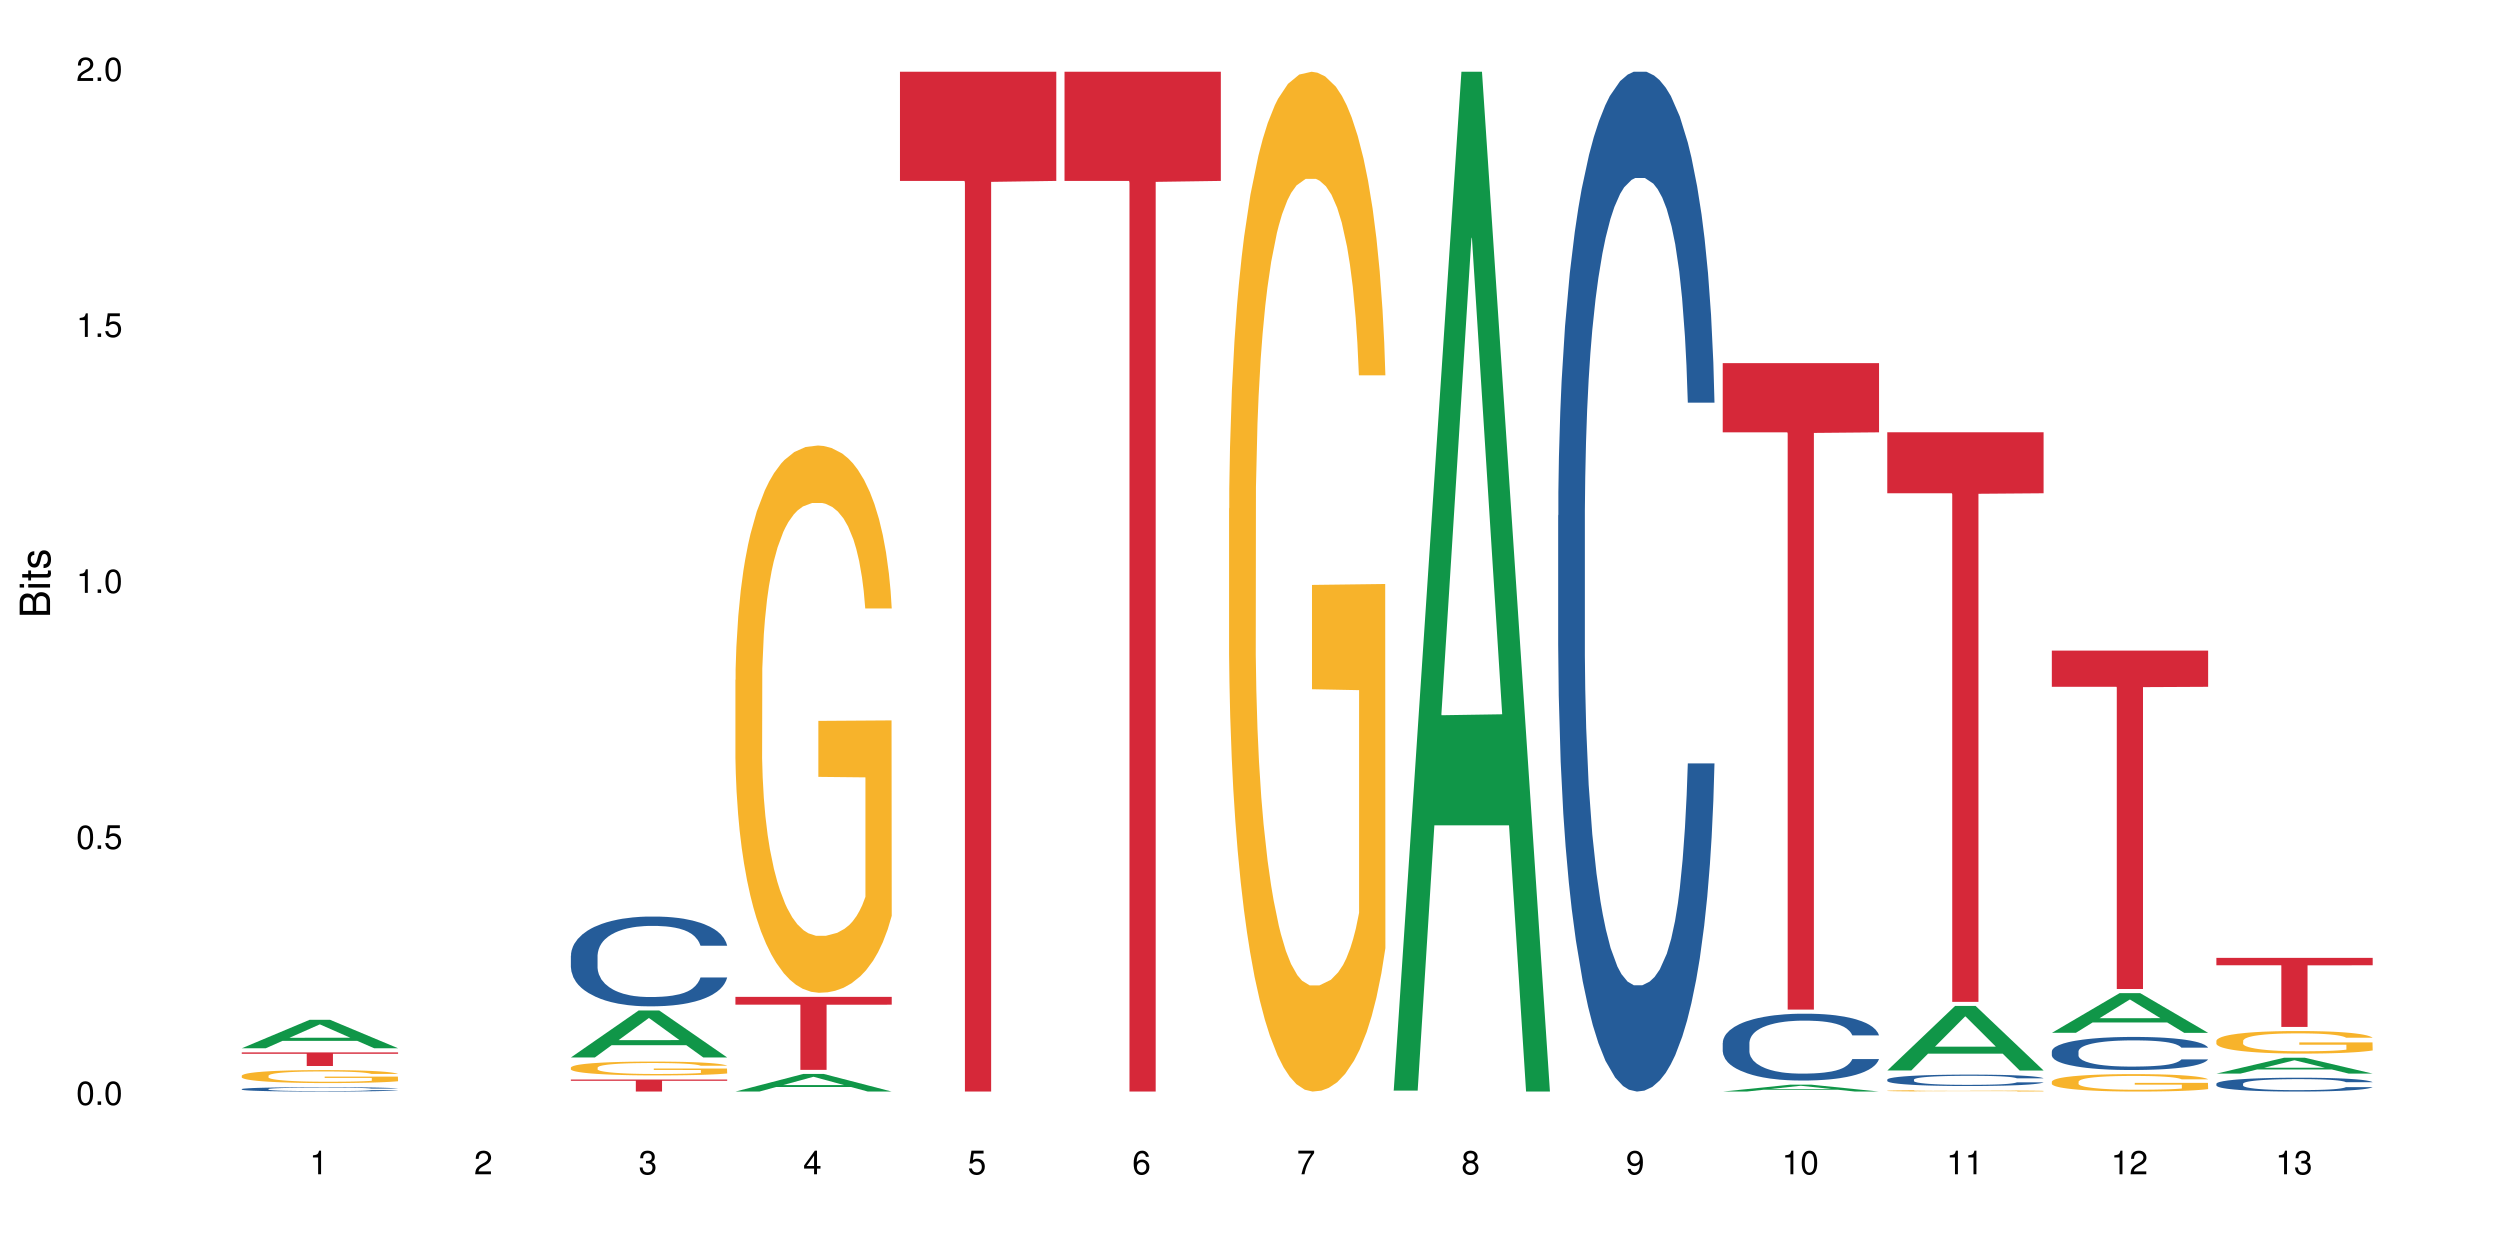 <?xml version="1.0" encoding="UTF-8"?>
<svg xmlns="http://www.w3.org/2000/svg" xmlns:xlink="http://www.w3.org/1999/xlink" width="720pt" height="360pt" viewBox="0 0 720 360" version="1.1">
<defs>
<g>
<symbol overflow="visible" id="glyph0-0">
<path style="stroke:none;" d=""/>
</symbol>
<symbol overflow="visible" id="glyph0-1">
<path style="stroke:none;" d="M 2.641 -6.797 C 2 -6.797 1.422 -6.531 1.078 -6.047 C 0.641 -5.453 0.406 -4.547 0.406 -3.297 C 0.406 -1 1.188 0.219 2.641 0.219 C 4.078 0.219 4.859 -1 4.859 -3.234 C 4.859 -4.562 4.656 -5.438 4.203 -6.047 C 3.844 -6.531 3.281 -6.797 2.641 -6.797 Z M 2.641 -6.047 C 3.547 -6.047 4 -5.125 4 -3.312 C 4 -1.375 3.562 -0.484 2.625 -0.484 C 1.734 -0.484 1.281 -1.422 1.281 -3.281 C 1.281 -5.141 1.734 -6.047 2.641 -6.047 Z M 2.641 -6.047 "/>
</symbol>
<symbol overflow="visible" id="glyph0-2">
<path style="stroke:none;" d="M 1.828 -1 L 0.828 -1 L 0.828 0 L 1.828 0 Z M 1.828 -1 "/>
</symbol>
<symbol overflow="visible" id="glyph0-3">
<path style="stroke:none;" d="M 4.562 -6.797 L 1.062 -6.797 L 0.547 -3.094 L 1.328 -3.094 C 1.719 -3.562 2.047 -3.734 2.578 -3.734 C 3.484 -3.734 4.062 -3.109 4.062 -2.094 C 4.062 -1.125 3.484 -0.531 2.578 -0.531 C 1.828 -0.531 1.375 -0.906 1.188 -1.672 L 0.328 -1.672 C 0.453 -1.109 0.547 -0.844 0.75 -0.594 C 1.125 -0.078 1.828 0.219 2.594 0.219 C 3.969 0.219 4.922 -0.781 4.922 -2.219 C 4.922 -3.562 4.031 -4.484 2.719 -4.484 C 2.25 -4.484 1.859 -4.359 1.469 -4.062 L 1.734 -5.969 L 4.562 -5.969 Z M 4.562 -6.797 "/>
</symbol>
<symbol overflow="visible" id="glyph0-4">
<path style="stroke:none;" d="M 2.484 -4.844 L 2.484 0 L 3.328 0 L 3.328 -6.797 L 2.766 -6.797 C 2.469 -5.75 2.281 -5.609 0.984 -5.453 L 0.984 -4.844 Z M 2.484 -4.844 "/>
</symbol>
<symbol overflow="visible" id="glyph0-5">
<path style="stroke:none;" d="M 4.859 -0.828 L 1.281 -0.828 C 1.359 -1.391 1.672 -1.75 2.5 -2.234 L 3.469 -2.75 C 4.406 -3.266 4.906 -3.969 4.906 -4.812 C 4.906 -5.375 4.672 -5.906 4.266 -6.266 C 3.859 -6.625 3.375 -6.797 2.719 -6.797 C 1.859 -6.797 1.219 -6.5 0.844 -5.922 C 0.609 -5.562 0.5 -5.125 0.484 -4.438 L 1.328 -4.438 C 1.359 -4.906 1.406 -5.188 1.531 -5.406 C 1.75 -5.812 2.188 -6.062 2.703 -6.062 C 3.469 -6.062 4.031 -5.516 4.031 -4.781 C 4.031 -4.25 3.719 -3.797 3.125 -3.438 L 2.234 -2.938 C 0.812 -2.141 0.406 -1.5 0.328 0 L 4.859 0 Z M 4.859 -0.828 "/>
</symbol>
<symbol overflow="visible" id="glyph0-6">
<path style="stroke:none;" d="M 2.125 -3.125 L 2.578 -3.125 C 3.516 -3.125 3.984 -2.703 3.984 -1.891 C 3.984 -1.031 3.469 -0.531 2.578 -0.531 C 1.656 -0.531 1.203 -0.984 1.156 -1.969 L 0.312 -1.969 C 0.344 -1.422 0.438 -1.078 0.609 -0.766 C 0.953 -0.109 1.625 0.219 2.547 0.219 C 3.953 0.219 4.859 -0.609 4.859 -1.906 C 4.859 -2.766 4.516 -3.25 3.703 -3.516 C 4.344 -3.766 4.656 -4.25 4.656 -4.938 C 4.656 -6.109 3.875 -6.797 2.578 -6.797 C 1.203 -6.797 0.484 -6.047 0.453 -4.609 L 1.297 -4.609 C 1.312 -5.016 1.344 -5.25 1.453 -5.453 C 1.641 -5.828 2.062 -6.062 2.594 -6.062 C 3.344 -6.062 3.797 -5.625 3.797 -4.906 C 3.797 -4.422 3.609 -4.141 3.25 -3.984 C 3.016 -3.891 2.719 -3.844 2.125 -3.844 Z M 2.125 -3.125 "/>
</symbol>
<symbol overflow="visible" id="glyph0-7">
<path style="stroke:none;" d="M 3.141 -1.625 L 3.141 0 L 3.984 0 L 3.984 -1.625 L 4.984 -1.625 L 4.984 -2.391 L 3.984 -2.391 L 3.984 -6.797 L 3.359 -6.797 L 0.266 -2.516 L 0.266 -1.625 Z M 3.141 -2.391 L 1 -2.391 L 3.141 -5.359 Z M 3.141 -2.391 "/>
</symbol>
<symbol overflow="visible" id="glyph0-8">
<path style="stroke:none;" d="M 4.781 -5.031 C 4.609 -6.141 3.891 -6.797 2.844 -6.797 C 2.094 -6.797 1.422 -6.438 1.031 -5.828 C 0.609 -5.172 0.406 -4.344 0.406 -3.094 C 0.406 -1.953 0.578 -1.234 0.984 -0.625 C 1.359 -0.078 1.953 0.219 2.703 0.219 C 3.984 0.219 4.922 -0.734 4.922 -2.078 C 4.922 -3.344 4.062 -4.234 2.844 -4.234 C 2.172 -4.234 1.641 -3.969 1.281 -3.469 C 1.281 -5.125 1.828 -6.047 2.797 -6.047 C 3.391 -6.047 3.797 -5.672 3.938 -5.031 Z M 2.734 -3.484 C 3.547 -3.484 4.062 -2.922 4.062 -2 C 4.062 -1.156 3.484 -0.531 2.703 -0.531 C 1.922 -0.531 1.328 -1.188 1.328 -2.047 C 1.328 -2.891 1.906 -3.484 2.734 -3.484 Z M 2.734 -3.484 "/>
</symbol>
<symbol overflow="visible" id="glyph0-9">
<path style="stroke:none;" d="M 4.984 -6.797 L 0.438 -6.797 L 0.438 -5.969 L 4.109 -5.969 C 2.5 -3.656 1.828 -2.234 1.328 0 L 2.219 0 C 2.594 -2.172 3.453 -4.047 4.984 -6.094 Z M 4.984 -6.797 "/>
</symbol>
<symbol overflow="visible" id="glyph0-10">
<path style="stroke:none;" d="M 3.75 -3.578 C 4.453 -4 4.688 -4.344 4.688 -4.984 C 4.688 -6.047 3.844 -6.797 2.641 -6.797 C 1.438 -6.797 0.594 -6.047 0.594 -4.984 C 0.594 -4.359 0.828 -4.016 1.516 -3.578 C 0.734 -3.203 0.359 -2.641 0.359 -1.891 C 0.359 -0.641 1.297 0.219 2.641 0.219 C 3.984 0.219 4.922 -0.641 4.922 -1.875 C 4.922 -2.641 4.531 -3.203 3.75 -3.578 Z M 2.641 -6.047 C 3.359 -6.047 3.812 -5.625 3.812 -4.969 C 3.812 -4.344 3.344 -3.922 2.641 -3.922 C 1.922 -3.922 1.453 -4.344 1.453 -4.984 C 1.453 -5.625 1.922 -6.047 2.641 -6.047 Z M 2.641 -3.203 C 3.484 -3.203 4.062 -2.672 4.062 -1.875 C 4.062 -1.062 3.484 -0.531 2.625 -0.531 C 1.797 -0.531 1.219 -1.078 1.219 -1.875 C 1.219 -2.672 1.797 -3.203 2.641 -3.203 Z M 2.641 -3.203 "/>
</symbol>
<symbol overflow="visible" id="glyph0-11">
<path style="stroke:none;" d="M 0.516 -1.547 C 0.672 -0.438 1.406 0.219 2.438 0.219 C 3.188 0.219 3.859 -0.141 4.266 -0.75 C 4.688 -1.406 4.891 -2.25 4.891 -3.484 C 4.891 -4.625 4.703 -5.359 4.312 -5.953 C 3.938 -6.5 3.344 -6.797 2.594 -6.797 C 1.297 -6.797 0.359 -5.844 0.359 -4.516 C 0.359 -3.25 1.234 -2.344 2.453 -2.344 C 3.094 -2.344 3.562 -2.578 4.016 -3.109 C 4 -1.453 3.469 -0.531 2.5 -0.531 C 1.906 -0.531 1.484 -0.906 1.359 -1.547 Z M 2.578 -6.062 C 3.375 -6.062 3.969 -5.406 3.969 -4.531 C 3.969 -3.688 3.375 -3.094 2.547 -3.094 C 1.734 -3.094 1.234 -3.672 1.234 -4.578 C 1.234 -5.438 1.797 -6.062 2.578 -6.062 Z M 2.578 -6.062 "/>
</symbol>
<symbol overflow="visible" id="glyph1-0">
<path style="stroke:none;" d=""/>
</symbol>
<symbol overflow="visible" id="glyph1-1">
<path style="stroke:none;" d="M 0 -0.953 L 0 -4.891 C 0 -5.719 -0.234 -6.344 -0.734 -6.797 C -1.188 -7.234 -1.812 -7.469 -2.5 -7.469 C -3.547 -7.469 -4.188 -7 -4.625 -5.875 C -4.984 -6.672 -5.641 -7.094 -6.531 -7.094 C -7.156 -7.094 -7.734 -6.859 -8.141 -6.391 C -8.562 -5.938 -8.75 -5.344 -8.75 -4.5 L -8.75 -0.953 Z M -4.984 -2.062 L -7.766 -2.062 L -7.766 -4.219 C -7.766 -4.844 -7.688 -5.203 -7.453 -5.5 C -7.219 -5.812 -6.859 -5.969 -6.375 -5.969 C -5.906 -5.969 -5.531 -5.812 -5.297 -5.5 C -5.062 -5.203 -4.984 -4.844 -4.984 -4.219 Z M -0.984 -2.062 L -4 -2.062 L -4 -4.781 C -4 -5.328 -3.859 -5.688 -3.578 -5.953 C -3.297 -6.219 -2.922 -6.359 -2.484 -6.359 C -2.062 -6.359 -1.688 -6.219 -1.406 -5.953 C -1.109 -5.688 -0.984 -5.328 -0.984 -4.781 Z M -0.984 -2.062 "/>
</symbol>
<symbol overflow="visible" id="glyph1-2">
<path style="stroke:none;" d="M -6.281 -1.797 L -6.281 -0.797 L 0 -0.797 L 0 -1.797 Z M -8.75 -1.797 L -8.75 -0.797 L -7.484 -0.797 L -7.484 -1.797 Z M -8.75 -1.797 "/>
</symbol>
<symbol overflow="visible" id="glyph1-3">
<path style="stroke:none;" d="M -6.281 -3.047 L -6.281 -2.016 L -8.016 -2.016 L -8.016 -1.016 L -6.281 -1.016 L -6.281 -0.172 L -5.469 -0.172 L -5.469 -1.016 L -0.719 -1.016 C -0.078 -1.016 0.281 -1.453 0.281 -2.234 C 0.281 -2.469 0.25 -2.719 0.188 -3.047 L -0.641 -3.047 C -0.609 -2.922 -0.594 -2.766 -0.594 -2.562 C -0.594 -2.141 -0.719 -2.016 -1.156 -2.016 L -5.469 -2.016 L -5.469 -3.047 Z M -6.281 -3.047 "/>
</symbol>
<symbol overflow="visible" id="glyph1-4">
<path style="stroke:none;" d="M -4.531 -5.25 C -5.766 -5.25 -6.469 -4.422 -6.469 -2.969 C -6.469 -1.516 -5.719 -0.562 -4.547 -0.562 C -3.562 -0.562 -3.094 -1.062 -2.734 -2.562 L -2.516 -3.484 C -2.344 -4.188 -2.094 -4.469 -1.625 -4.469 C -1.047 -4.469 -0.641 -3.875 -0.641 -3 C -0.641 -2.453 -0.797 -2 -1.062 -1.75 C -1.25 -1.594 -1.422 -1.531 -1.875 -1.469 L -1.875 -0.406 C -0.422 -0.453 0.281 -1.266 0.281 -2.922 C 0.281 -4.5 -0.5 -5.516 -1.719 -5.516 C -2.656 -5.516 -3.172 -4.984 -3.469 -3.734 L -3.703 -2.766 C -3.891 -1.953 -4.156 -1.609 -4.594 -1.609 C -5.172 -1.609 -5.547 -2.125 -5.547 -2.938 C -5.547 -3.75 -5.203 -4.172 -4.531 -4.203 Z M -4.531 -5.25 "/>
</symbol>
</g>
</defs>
<g id="surface122392">
<rect x="0" y="0" width="720" height="360" style="fill:rgb(100%,100%,100%);fill-opacity:1;stroke:none;"/>
<path style=" stroke:none;fill-rule:nonzero;fill:rgb(6.275%,58.824%,28.235%);fill-opacity:1;" d="M 69.629 301.895 L 69.676 301.887 L 89.156 293.711 L 95.074 293.711 L 114.648 301.902 L 107.773 301.902 L 102.867 299.766 L 81.367 299.766 L 76.555 301.895 L 69.629 301.895 L 83.434 298.879 L 100.895 298.871 L 92.188 295.051 L 92.09 295.043 L 91.996 295.066 L 83.387 298.871 L 83.434 298.879 Z M 69.629 301.895 "/>
<path style=" stroke:none;fill-rule:nonzero;fill:rgb(14.51%,36.078%,60%);fill-opacity:1;" d="M 69.629 313.656 L 69.684 313.656 L 69.684 313.629 L 69.848 313.586 L 70.234 313.527 L 70.617 313.492 L 71.605 313.422 L 72.977 313.355 L 74.406 313.305 L 75.449 313.277 L 76.383 313.254 L 78.523 313.211 L 79.895 313.188 L 81.379 313.168 L 83.191 313.148 L 84.508 313.137 L 87.473 313.117 L 89.668 313.109 L 95.051 313.109 L 97.246 313.113 L 98.84 313.117 L 100.594 313.129 L 102.078 313.137 L 104.656 313.164 L 106.965 313.195 L 108.008 313.215 L 109.652 313.25 L 110.918 313.285 L 111.797 313.312 L 112.785 313.355 L 113.66 313.41 L 114.32 313.469 L 114.648 313.516 L 106.965 313.516 L 106.578 313.473 L 106.141 313.434 L 105.316 313.387 L 104.492 313.355 L 103.34 313.32 L 102.297 313.301 L 100.871 313.277 L 99.605 313.262 L 98.289 313.254 L 97.027 313.246 L 94.609 313.238 L 91.809 313.238 L 90.766 313.242 L 88.625 313.25 L 87.473 313.258 L 85.824 313.273 L 84.672 313.289 L 83.301 313.312 L 82.367 313.332 L 81.215 313.363 L 80.391 313.391 L 79.457 313.426 L 78.906 313.457 L 78.414 313.488 L 77.977 313.527 L 77.645 313.566 L 77.426 313.609 L 77.316 313.652 L 77.316 313.832 L 77.426 313.871 L 77.699 313.922 L 78.414 313.992 L 79.457 314.051 L 80.664 314.102 L 81.816 314.137 L 82.477 314.152 L 83.355 314.168 L 84.727 314.191 L 86.703 314.215 L 87.855 314.227 L 89.613 314.234 L 91.426 314.238 L 93.844 314.238 L 95.984 314.234 L 97.41 314.23 L 98.895 314.219 L 100.926 314.199 L 102.188 314.18 L 103.285 314.16 L 104.109 314.137 L 104.656 314.117 L 105.48 314.082 L 106.141 314.043 L 106.633 314.004 L 106.965 313.965 L 114.648 313.965 L 114.32 314.012 L 113.828 314.055 L 113.332 314.09 L 112.562 314.129 L 111.688 314.164 L 110.422 314.207 L 109.379 314.23 L 108.008 314.262 L 106.746 314.281 L 105.371 314.301 L 103.34 314.324 L 102.023 314.336 L 100.594 314.348 L 98.895 314.355 L 96.75 314.363 L 94.445 314.371 L 92.305 314.371 L 90 314.367 L 88.297 314.363 L 86.047 314.352 L 83.246 314.332 L 81.215 314.312 L 79.621 314.289 L 78.25 314.266 L 76.711 314.234 L 74.734 314.184 L 73.527 314.145 L 72.703 314.113 L 71.77 314.066 L 71.113 314.027 L 70.344 313.961 L 69.793 313.879 L 69.629 313.816 Z M 69.629 313.656 "/>
<path style=" stroke:none;fill-rule:nonzero;fill:rgb(96.863%,70.196%,16.863%);fill-opacity:1;" d="M 69.629 309.789 L 69.684 309.785 L 69.684 309.715 L 69.902 309.562 L 70.453 309.352 L 71.168 309.176 L 71.934 309.039 L 72.43 308.969 L 73.254 308.867 L 73.965 308.789 L 75.777 308.637 L 78.086 308.492 L 79.348 308.43 L 80.773 308.375 L 82.805 308.309 L 83.738 308.285 L 86.594 308.23 L 89.832 308.195 L 93.402 308.184 L 95.051 308.188 L 97.301 308.203 L 100.375 308.238 L 102.133 308.273 L 103.504 308.309 L 104.934 308.352 L 106.688 308.422 L 108.336 308.504 L 109.652 308.586 L 110.973 308.688 L 112.07 308.797 L 113.004 308.918 L 113.828 309.059 L 114.32 309.18 L 114.648 309.301 L 107.02 309.301 L 106.578 309.18 L 106.086 309.086 L 105.262 308.977 L 104.438 308.895 L 103.613 308.828 L 102.078 308.738 L 100.758 308.684 L 99.113 308.637 L 97.52 308.605 L 95.707 308.586 L 94.609 308.578 L 91.699 308.578 L 89.066 308.602 L 87.527 308.629 L 86.43 308.656 L 84.891 308.707 L 83.961 308.75 L 83.41 308.777 L 81.762 308.883 L 80.664 308.977 L 80.062 309.043 L 79.293 309.145 L 78.742 309.238 L 78.141 309.375 L 77.809 309.477 L 77.371 309.711 L 77.316 310.324 L 77.48 310.453 L 77.809 310.594 L 78.25 310.719 L 78.906 310.848 L 79.566 310.945 L 80.719 311.082 L 81.707 311.168 L 82.477 311.227 L 83.961 311.32 L 84.562 311.352 L 85.992 311.41 L 87.473 311.461 L 89.285 311.5 L 90.656 311.52 L 92.855 311.539 L 95.652 311.539 L 98.949 311.52 L 101.035 311.492 L 102.461 311.465 L 103.395 311.438 L 104.547 311.402 L 105.371 311.367 L 106.141 311.328 L 107.074 311.273 L 107.074 310.453 L 93.512 310.453 L 93.512 310.07 L 114.594 310.066 L 114.648 311.402 L 113.496 311.492 L 112.07 311.582 L 110.699 311.652 L 109.27 311.711 L 107.238 311.773 L 105.59 311.816 L 103.066 311.863 L 100.758 311.895 L 98.344 311.914 L 96.203 311.926 L 93.676 311.93 L 91.426 311.922 L 89.012 311.902 L 87.09 311.875 L 85.332 311.84 L 83.574 311.793 L 81.379 311.723 L 79.953 311.664 L 78.469 311.594 L 76.988 311.508 L 75.668 311.414 L 74.789 311.344 L 73.91 311.262 L 72.977 311.16 L 72.102 311.043 L 71.441 310.938 L 70.836 310.816 L 70.398 310.703 L 69.957 310.551 L 69.738 310.426 L 69.629 310.32 Z M 69.629 309.789 "/>
<path style=" stroke:none;fill-rule:nonzero;fill:rgb(83.922%,15.686%,22.353%);fill-opacity:1;" d="M 69.629 303.082 L 114.648 303.082 L 114.648 303.5 L 95.887 303.504 L 95.887 307.008 L 88.34 307.008 L 88.34 303.508 L 88.23 303.5 L 69.629 303.5 Z M 69.629 303.082 "/>
<path style=" stroke:none;fill-rule:nonzero;fill:rgb(6.275%,58.824%,28.235%);fill-opacity:1;" d="M 164.41 304.543 L 164.457 304.531 L 183.938 291.012 L 189.855 291.012 L 209.43 304.555 L 202.555 304.555 L 197.648 301.02 L 176.148 301.02 L 171.336 304.543 L 164.41 304.543 L 178.215 299.559 L 195.676 299.547 L 186.969 293.227 L 186.871 293.211 L 186.777 293.25 L 178.168 299.547 L 178.215 299.559 Z M 164.41 304.543 "/>
<path style=" stroke:none;fill-rule:nonzero;fill:rgb(14.51%,36.078%,60%);fill-opacity:1;" d="M 164.41 275.227 L 164.465 275.203 L 164.465 274.637 L 164.629 273.738 L 165.016 272.602 L 165.398 271.824 L 166.387 270.43 L 167.758 269.082 L 169.188 268.043 L 170.23 267.426 L 171.164 266.953 L 173.305 266.082 L 174.676 265.633 L 176.16 265.23 L 177.973 264.828 L 179.289 264.59 L 182.254 264.215 L 184.449 264.047 L 186.152 263.977 L 189.832 263.977 L 192.027 264.07 L 193.621 264.191 L 195.375 264.379 L 196.859 264.59 L 199.438 265.113 L 201.746 265.773 L 202.789 266.152 L 204.434 266.883 L 205.699 267.594 L 206.578 268.207 L 207.566 269.082 L 208.441 270.145 L 209.102 271.352 L 209.43 272.367 L 201.746 272.367 L 201.359 271.422 L 200.922 270.688 L 200.098 269.719 L 199.273 269.035 L 198.121 268.348 L 197.078 267.898 L 195.652 267.449 L 194.387 267.168 L 193.07 266.953 L 191.809 266.812 L 189.391 266.672 L 186.59 266.672 L 185.547 266.719 L 183.406 266.906 L 182.254 267.074 L 180.605 267.402 L 179.453 267.711 L 178.082 268.184 L 177.148 268.586 L 175.996 269.199 L 175.172 269.742 L 174.238 270.523 L 173.688 271.113 L 173.195 271.777 L 172.754 272.555 L 172.426 273.383 L 172.207 274.258 L 172.098 275.109 L 172.098 278.773 L 172.207 279.621 L 172.48 280.613 L 173.195 282.059 L 174.238 283.309 L 175.445 284.301 L 176.598 285.012 L 177.258 285.344 L 178.137 285.719 L 179.508 286.191 L 181.484 286.664 L 182.637 286.855 L 184.395 287.043 L 186.207 287.137 L 188.621 287.137 L 190.766 287.043 L 192.191 286.926 L 193.676 286.738 L 195.707 286.336 L 196.969 285.957 L 198.066 285.508 L 198.891 285.059 L 199.438 284.68 L 200.262 283.949 L 200.922 283.145 L 201.414 282.316 L 201.746 281.512 L 209.43 281.512 L 209.102 282.457 L 208.609 283.379 L 208.113 284.066 L 207.344 284.895 L 206.465 285.625 L 205.203 286.453 L 204.16 286.996 L 202.789 287.586 L 201.523 288.035 L 200.152 288.438 L 198.121 288.91 L 196.805 289.148 L 195.375 289.359 L 193.676 289.551 L 191.531 289.715 L 189.227 289.809 L 187.086 289.832 L 184.781 289.785 L 183.078 289.691 L 180.828 289.477 L 178.027 289.051 L 175.996 288.602 L 174.402 288.156 L 173.031 287.684 L 171.492 287.043 L 169.516 286.004 L 168.309 285.199 L 167.484 284.539 L 166.551 283.617 L 165.895 282.789 L 165.125 281.465 L 164.574 279.789 L 164.41 278.488 Z M 164.41 275.227 "/>
<path style=" stroke:none;fill-rule:nonzero;fill:rgb(96.863%,70.196%,16.863%);fill-opacity:1;" d="M 164.41 307.441 L 164.465 307.438 L 164.465 307.367 L 164.684 307.203 L 165.234 306.977 L 165.949 306.789 L 166.715 306.645 L 167.211 306.57 L 168.035 306.461 L 168.746 306.379 L 170.559 306.215 L 172.867 306.062 L 174.129 305.996 L 175.555 305.934 L 177.586 305.867 L 178.52 305.84 L 181.375 305.781 L 184.613 305.746 L 188.184 305.734 L 189.832 305.738 L 192.082 305.754 L 195.156 305.793 L 196.914 305.828 L 198.285 305.867 L 199.715 305.914 L 201.469 305.984 L 203.117 306.074 L 204.434 306.16 L 205.754 306.27 L 206.852 306.387 L 207.785 306.516 L 208.609 306.668 L 209.102 306.793 L 209.43 306.922 L 201.801 306.922 L 201.359 306.793 L 200.867 306.695 L 200.043 306.574 L 199.219 306.488 L 198.395 306.418 L 196.859 306.324 L 195.539 306.266 L 193.895 306.215 L 192.301 306.184 L 190.488 306.16 L 189.391 306.152 L 186.48 306.152 L 183.848 306.18 L 182.309 306.207 L 181.211 306.238 L 179.672 306.293 L 178.742 306.336 L 178.191 306.363 L 176.543 306.477 L 175.445 306.578 L 174.844 306.648 L 174.074 306.758 L 173.523 306.855 L 172.922 307 L 172.59 307.109 L 172.152 307.359 L 172.098 308.016 L 172.262 308.152 L 172.59 308.301 L 173.031 308.434 L 173.688 308.57 L 174.348 308.676 L 175.5 308.82 L 176.488 308.914 L 177.258 308.977 L 178.742 309.074 L 179.344 309.105 L 180.773 309.172 L 182.254 309.223 L 184.066 309.266 L 185.438 309.289 L 187.633 309.305 L 190.434 309.305 L 193.73 309.285 L 195.816 309.254 L 197.242 309.227 L 198.176 309.199 L 199.328 309.16 L 200.152 309.125 L 200.922 309.086 L 201.855 309.023 L 201.855 308.152 L 188.293 308.148 L 188.293 307.742 L 209.375 307.738 L 209.43 309.16 L 208.277 309.258 L 206.852 309.355 L 205.477 309.426 L 204.051 309.488 L 202.02 309.559 L 200.371 309.602 L 197.848 309.652 L 195.539 309.684 L 193.125 309.707 L 190.984 309.719 L 188.457 309.723 L 186.207 309.715 L 183.793 309.691 L 181.871 309.664 L 180.113 309.625 L 178.355 309.578 L 176.16 309.504 L 174.73 309.441 L 173.25 309.363 L 171.766 309.273 L 170.449 309.176 L 169.57 309.098 L 168.691 309.012 L 167.758 308.902 L 166.883 308.777 L 166.223 308.664 L 165.617 308.539 L 165.18 308.418 L 164.738 308.254 L 164.52 308.125 L 164.41 308.012 Z M 164.41 307.441 "/>
<path style=" stroke:none;fill-rule:nonzero;fill:rgb(83.922%,15.686%,22.353%);fill-opacity:1;" d="M 164.41 310.902 L 209.43 310.902 L 209.43 311.273 L 190.668 311.277 L 190.668 314.371 L 183.117 314.371 L 183.117 311.277 L 183.008 311.273 L 164.41 311.273 Z M 164.41 310.902 "/>
<path style=" stroke:none;fill-rule:nonzero;fill:rgb(6.275%,58.824%,28.235%);fill-opacity:1;" d="M 211.801 314.367 L 211.848 314.359 L 231.328 309.297 L 237.246 309.297 L 256.82 314.371 L 249.945 314.371 L 245.039 313.047 L 223.539 313.047 L 218.727 314.367 L 211.801 314.367 L 225.605 312.5 L 243.066 312.492 L 234.359 310.129 L 234.262 310.121 L 234.168 310.137 L 225.559 312.492 L 225.605 312.5 Z M 211.801 314.367 "/>
<path style=" stroke:none;fill-rule:nonzero;fill:rgb(96.863%,70.196%,16.863%);fill-opacity:1;" d="M 211.801 195.812 L 211.855 195.672 L 211.855 192.793 L 212.074 186.312 L 212.625 177.391 L 213.34 170.047 L 214.105 164.289 L 214.602 161.266 L 215.426 156.949 L 216.137 153.781 L 217.949 147.305 L 220.258 141.258 L 221.52 138.668 L 222.945 136.223 L 224.977 133.484 L 225.91 132.477 L 228.766 130.176 L 232.004 128.734 L 235.574 128.305 L 237.223 128.449 L 239.473 129.023 L 242.547 130.605 L 244.305 132.047 L 245.676 133.484 L 247.105 135.355 L 248.859 138.234 L 250.508 141.691 L 251.824 145.145 L 253.145 149.465 L 254.242 154.07 L 255.176 159.109 L 256 165.152 L 256.492 170.191 L 256.82 175.23 L 249.191 175.23 L 248.75 170.191 L 248.258 166.305 L 247.434 161.555 L 246.609 158.102 L 245.785 155.367 L 244.25 151.621 L 242.93 149.32 L 241.285 147.305 L 239.691 146.008 L 237.879 145.145 L 236.781 144.859 L 233.871 144.859 L 231.238 145.863 L 229.699 147.016 L 228.602 148.168 L 227.062 150.328 L 226.133 152.055 L 225.582 153.207 L 223.934 157.668 L 222.836 161.699 L 222.234 164.434 L 221.465 168.754 L 220.914 172.641 L 220.312 178.398 L 219.98 182.715 L 219.543 192.504 L 219.488 218.414 L 219.652 223.883 L 219.98 229.785 L 220.422 234.969 L 221.078 240.438 L 221.738 244.613 L 222.891 250.227 L 223.879 253.969 L 224.648 256.414 L 226.133 260.301 L 226.734 261.598 L 228.164 264.188 L 229.645 266.203 L 231.457 267.93 L 232.828 268.793 L 235.023 269.516 L 237.824 269.516 L 241.121 268.652 L 243.207 267.5 L 244.633 266.348 L 245.566 265.34 L 246.719 263.758 L 247.543 262.316 L 248.312 260.734 L 249.246 258.285 L 249.246 223.883 L 235.684 223.738 L 235.684 207.617 L 256.766 207.473 L 256.82 263.758 L 255.668 267.645 L 254.242 271.387 L 252.867 274.266 L 251.441 276.711 L 249.41 279.445 L 247.762 281.176 L 245.238 283.188 L 242.93 284.484 L 240.516 285.348 L 238.375 285.781 L 235.848 285.926 L 233.598 285.637 L 231.184 284.773 L 229.262 283.621 L 227.504 282.18 L 225.746 280.309 L 223.551 277.289 L 222.121 274.84 L 220.641 271.816 L 219.156 268.219 L 217.84 264.332 L 216.961 261.309 L 216.082 257.855 L 215.148 253.535 L 214.273 248.641 L 213.613 244.18 L 213.008 239.141 L 212.57 234.391 L 212.129 227.914 L 211.91 222.73 L 211.801 218.27 Z M 211.801 195.812 "/>
<path style=" stroke:none;fill-rule:nonzero;fill:rgb(83.922%,15.686%,22.353%);fill-opacity:1;" d="M 211.801 287.105 L 256.82 287.105 L 256.82 289.352 L 238.059 289.371 L 238.059 308.117 L 230.508 308.117 L 230.508 289.395 L 230.398 289.352 L 211.801 289.352 Z M 211.801 287.105 "/>
<path style=" stroke:none;fill-rule:nonzero;fill:rgb(83.922%,15.686%,22.353%);fill-opacity:1;" d="M 259.191 20.664 L 304.211 20.664 L 304.211 52.102 L 285.449 52.379 L 285.449 314.371 L 277.898 314.371 L 277.898 52.652 L 277.789 52.102 L 259.191 52.102 Z M 259.191 20.664 "/>
<path style=" stroke:none;fill-rule:nonzero;fill:rgb(83.922%,15.686%,22.353%);fill-opacity:1;" d="M 306.582 20.664 L 351.602 20.664 L 351.602 52.102 L 332.84 52.379 L 332.84 314.371 L 325.289 314.371 L 325.289 52.652 L 325.18 52.102 L 306.582 52.102 Z M 306.582 20.664 "/>
<path style=" stroke:none;fill-rule:nonzero;fill:rgb(96.863%,70.196%,16.863%);fill-opacity:1;" d="M 353.973 146.461 L 354.027 146.191 L 354.027 140.828 L 354.246 128.758 L 354.797 112.129 L 355.512 98.449 L 356.277 87.719 L 356.773 82.086 L 357.598 74.039 L 358.309 68.141 L 360.121 56.07 L 362.43 44.805 L 363.691 39.977 L 365.117 35.414 L 367.148 30.32 L 368.082 28.441 L 370.938 24.148 L 374.176 21.469 L 377.746 20.664 L 379.395 20.93 L 381.645 22.004 L 384.719 24.953 L 386.477 27.637 L 387.848 30.32 L 389.277 33.805 L 391.031 39.172 L 392.68 45.609 L 393.996 52.047 L 395.316 60.094 L 396.414 68.676 L 397.348 78.062 L 398.172 89.328 L 398.664 98.715 L 398.992 108.105 L 391.363 108.105 L 390.922 98.715 L 390.43 91.477 L 389.605 82.625 L 388.781 76.188 L 387.957 71.09 L 386.422 64.117 L 385.102 59.824 L 383.457 56.07 L 381.863 53.656 L 380.051 52.047 L 378.953 51.508 L 376.043 51.508 L 373.41 53.387 L 371.871 55.531 L 370.773 57.68 L 369.234 61.703 L 368.301 64.922 L 367.754 67.066 L 366.105 75.383 L 365.008 82.891 L 364.406 87.988 L 363.637 96.035 L 363.086 103.277 L 362.484 114.004 L 362.152 122.051 L 361.715 140.293 L 361.66 188.574 L 361.824 198.766 L 362.152 209.762 L 362.594 219.418 L 363.25 229.609 L 363.91 237.391 L 365.062 247.852 L 366.051 254.824 L 366.82 259.383 L 368.301 266.625 L 368.906 269.039 L 370.332 273.867 L 371.816 277.625 L 373.629 280.844 L 375 282.453 L 377.195 283.793 L 379.996 283.793 L 383.293 282.184 L 385.379 280.039 L 386.805 277.891 L 387.738 276.016 L 388.891 273.062 L 389.715 270.383 L 390.484 267.43 L 391.418 262.871 L 391.418 198.766 L 377.855 198.496 L 377.855 168.457 L 398.938 168.188 L 398.992 273.062 L 397.84 280.305 L 396.414 287.281 L 395.039 292.645 L 393.613 297.203 L 391.582 302.301 L 389.934 305.52 L 387.41 309.273 L 385.102 311.688 L 382.688 313.297 L 380.547 314.102 L 378.02 314.371 L 375.77 313.836 L 373.355 312.227 L 371.434 310.078 L 369.676 307.398 L 367.918 303.91 L 365.723 298.277 L 364.293 293.719 L 362.812 288.086 L 361.328 281.379 L 360.012 274.137 L 359.133 268.504 L 358.254 262.066 L 357.32 254.02 L 356.441 244.898 L 355.785 236.586 L 355.18 227.195 L 354.742 218.344 L 354.301 206.277 L 354.082 196.621 L 353.973 188.305 Z M 353.973 146.461 "/>
<path style=" stroke:none;fill-rule:nonzero;fill:rgb(6.275%,58.824%,28.235%);fill-opacity:1;" d="M 401.363 314.094 L 401.41 313.82 L 420.891 20.664 L 426.809 20.664 L 446.383 314.371 L 439.508 314.371 L 434.602 237.703 L 413.098 237.703 L 408.289 314.094 L 401.363 314.094 L 415.168 205.988 L 432.629 205.711 L 423.922 68.648 L 423.824 68.375 L 423.73 69.199 L 415.121 205.711 L 415.168 205.988 Z M 401.363 314.094 "/>
<path style=" stroke:none;fill-rule:nonzero;fill:rgb(14.51%,36.078%,60%);fill-opacity:1;" d="M 448.754 148.457 L 448.809 148.188 L 448.809 141.742 L 448.973 131.543 L 449.359 118.656 L 449.742 109.797 L 450.73 93.957 L 452.102 78.652 L 453.531 66.84 L 454.574 59.859 L 455.508 54.492 L 457.648 44.559 L 459.02 39.457 L 460.504 34.891 L 462.316 30.328 L 463.633 27.645 L 466.598 23.348 L 468.793 21.469 L 470.496 20.664 L 474.176 20.664 L 476.371 21.738 L 477.961 23.078 L 479.719 25.227 L 481.203 27.645 L 483.781 33.551 L 486.09 41.066 L 487.133 45.363 L 488.777 53.684 L 490.043 61.738 L 490.918 68.719 L 491.906 78.652 L 492.785 90.734 L 493.445 104.426 L 493.773 115.969 L 486.09 115.969 L 485.703 105.23 L 485.266 96.91 L 484.441 85.902 L 483.617 78.117 L 482.465 70.332 L 481.422 65.23 L 479.992 60.129 L 478.73 56.906 L 477.414 54.492 L 476.152 52.879 L 473.734 51.27 L 470.934 51.27 L 469.891 51.805 L 467.75 53.953 L 466.598 55.832 L 464.949 59.59 L 463.797 63.082 L 462.426 68.449 L 461.492 73.016 L 460.34 79.996 L 459.516 86.172 L 458.582 95.031 L 458.031 101.742 L 457.539 109.258 L 457.098 118.117 L 456.77 127.516 L 456.551 137.449 L 456.441 147.113 L 456.441 188.727 L 456.551 198.391 L 456.824 209.668 L 457.539 226.043 L 458.582 240.273 L 459.789 251.547 L 460.941 259.602 L 461.602 263.359 L 462.48 267.656 L 463.852 273.027 L 465.828 278.395 L 466.98 280.543 L 468.738 282.691 L 470.551 283.766 L 472.965 283.766 L 475.109 282.691 L 476.535 281.348 L 478.016 279.199 L 480.051 274.637 L 481.312 270.34 L 482.41 265.242 L 483.234 260.141 L 483.781 255.844 L 484.605 247.52 L 485.266 238.395 L 485.758 228.996 L 486.09 219.867 L 493.773 219.867 L 493.445 230.609 L 492.953 241.078 L 492.457 248.863 L 491.688 258.262 L 490.809 266.582 L 489.547 275.98 L 488.504 282.152 L 487.133 288.867 L 485.867 293.969 L 484.496 298.531 L 482.465 303.898 L 481.148 306.586 L 479.719 309 L 478.016 311.148 L 475.875 313.027 L 473.57 314.102 L 471.43 314.371 L 469.125 313.832 L 467.422 312.762 L 465.172 310.344 L 462.371 305.512 L 460.34 300.41 L 458.746 295.309 L 457.375 289.941 L 455.836 282.691 L 453.859 270.879 L 452.652 261.75 L 451.828 254.234 L 450.895 243.762 L 450.234 234.367 L 449.469 219.332 L 448.918 200.27 L 448.754 185.504 Z M 448.754 148.457 "/>
<path style=" stroke:none;fill-rule:nonzero;fill:rgb(6.275%,58.824%,28.235%);fill-opacity:1;" d="M 496.145 314.367 L 496.191 314.367 L 515.672 312.379 L 521.59 312.379 L 541.164 314.371 L 534.289 314.371 L 529.383 313.852 L 507.879 313.852 L 503.07 314.367 L 496.145 314.367 L 509.949 313.637 L 527.41 313.633 L 518.703 312.707 L 518.605 312.703 L 518.512 312.711 L 509.902 313.633 L 509.949 313.637 Z M 496.145 314.367 "/>
<path style=" stroke:none;fill-rule:nonzero;fill:rgb(14.51%,36.078%,60%);fill-opacity:1;" d="M 496.145 300.328 L 496.199 300.309 L 496.199 299.887 L 496.363 299.219 L 496.75 298.375 L 497.133 297.793 L 498.121 296.754 L 499.492 295.754 L 500.922 294.98 L 501.965 294.52 L 502.898 294.168 L 505.039 293.52 L 506.41 293.184 L 507.895 292.887 L 509.707 292.586 L 511.023 292.41 L 513.988 292.129 L 516.184 292.004 L 517.887 291.953 L 521.566 291.953 L 523.762 292.023 L 525.352 292.109 L 527.109 292.25 L 528.594 292.41 L 531.172 292.797 L 533.48 293.289 L 534.523 293.57 L 536.168 294.117 L 537.434 294.645 L 538.309 295.102 L 539.297 295.754 L 540.176 296.543 L 540.836 297.441 L 541.164 298.199 L 533.48 298.199 L 533.094 297.496 L 532.656 296.949 L 531.832 296.227 L 531.008 295.719 L 529.855 295.207 L 528.812 294.875 L 527.383 294.539 L 526.121 294.328 L 524.805 294.168 L 523.543 294.062 L 521.125 293.957 L 518.324 293.957 L 517.281 293.992 L 515.141 294.133 L 513.988 294.258 L 512.34 294.504 L 511.188 294.734 L 509.816 295.086 L 508.883 295.383 L 507.73 295.84 L 506.906 296.246 L 505.973 296.828 L 505.422 297.266 L 504.93 297.758 L 504.488 298.34 L 504.16 298.957 L 503.941 299.605 L 503.832 300.238 L 503.832 302.965 L 503.941 303.602 L 504.215 304.34 L 504.93 305.414 L 505.973 306.344 L 507.18 307.082 L 508.332 307.613 L 508.992 307.859 L 509.871 308.141 L 511.242 308.492 L 513.219 308.844 L 514.371 308.984 L 516.129 309.125 L 517.941 309.195 L 520.355 309.195 L 522.5 309.125 L 523.926 309.035 L 525.406 308.895 L 527.438 308.598 L 528.703 308.316 L 529.801 307.98 L 530.625 307.648 L 531.172 307.367 L 531.996 306.82 L 532.656 306.223 L 533.148 305.605 L 533.48 305.008 L 541.164 305.008 L 540.836 305.711 L 540.344 306.398 L 539.848 306.906 L 539.078 307.523 L 538.199 308.07 L 536.938 308.684 L 535.895 309.09 L 534.523 309.531 L 533.258 309.863 L 531.887 310.164 L 529.855 310.516 L 528.539 310.691 L 527.109 310.848 L 525.406 310.988 L 523.266 311.113 L 520.961 311.184 L 518.82 311.199 L 516.512 311.164 L 514.812 311.094 L 512.559 310.938 L 509.762 310.621 L 507.73 310.285 L 506.137 309.953 L 504.766 309.602 L 503.227 309.125 L 501.25 308.352 L 500.043 307.754 L 499.219 307.258 L 498.285 306.574 L 497.625 305.957 L 496.859 304.973 L 496.309 303.723 L 496.145 302.754 Z M 496.145 300.328 "/>
<path style=" stroke:none;fill-rule:nonzero;fill:rgb(83.922%,15.686%,22.353%);fill-opacity:1;" d="M 496.145 104.578 L 541.164 104.578 L 541.164 124.512 L 522.402 124.684 L 522.402 290.773 L 514.852 290.773 L 514.852 124.859 L 514.742 124.512 L 496.145 124.512 Z M 496.145 104.578 "/>
<path style=" stroke:none;fill-rule:nonzero;fill:rgb(6.275%,58.824%,28.235%);fill-opacity:1;" d="M 543.535 308.293 L 543.582 308.277 L 563.062 289.715 L 568.98 289.715 L 588.555 308.312 L 581.676 308.312 L 576.773 303.457 L 555.27 303.457 L 550.461 308.293 L 543.535 308.293 L 557.34 301.449 L 574.801 301.43 L 566.094 292.754 L 565.996 292.734 L 565.902 292.789 L 557.293 301.43 L 557.34 301.449 Z M 543.535 308.293 "/>
<path style=" stroke:none;fill-rule:nonzero;fill:rgb(14.51%,36.078%,60%);fill-opacity:1;" d="M 543.535 310.918 L 543.59 310.918 L 543.59 310.844 L 543.754 310.73 L 544.141 310.586 L 544.523 310.488 L 545.512 310.309 L 546.883 310.141 L 548.312 310.008 L 549.355 309.93 L 550.289 309.867 L 552.43 309.758 L 553.801 309.699 L 555.285 309.648 L 557.098 309.598 L 558.414 309.566 L 561.379 309.52 L 563.574 309.5 L 565.277 309.488 L 568.957 309.488 L 571.152 309.504 L 572.742 309.516 L 574.5 309.543 L 575.984 309.566 L 578.562 309.633 L 580.871 309.719 L 581.914 309.766 L 583.559 309.859 L 584.824 309.949 L 585.699 310.027 L 586.688 310.141 L 587.566 310.273 L 588.227 310.426 L 588.555 310.555 L 580.871 310.555 L 580.484 310.438 L 580.047 310.344 L 579.223 310.219 L 578.398 310.133 L 577.246 310.047 L 576.203 309.988 L 574.773 309.934 L 573.512 309.895 L 572.195 309.867 L 570.934 309.852 L 568.516 309.832 L 565.715 309.832 L 564.672 309.84 L 562.531 309.863 L 561.379 309.883 L 559.73 309.926 L 558.578 309.965 L 557.207 310.023 L 556.273 310.074 L 555.121 310.152 L 554.297 310.223 L 553.363 310.32 L 552.812 310.398 L 552.32 310.48 L 551.879 310.582 L 551.551 310.684 L 551.332 310.797 L 551.223 310.906 L 551.223 311.371 L 551.332 311.477 L 551.605 311.605 L 552.32 311.789 L 553.363 311.945 L 554.57 312.074 L 555.723 312.164 L 556.383 312.207 L 557.262 312.254 L 558.633 312.312 L 560.609 312.375 L 561.762 312.398 L 563.52 312.422 L 565.332 312.434 L 567.746 312.434 L 569.887 312.422 L 571.316 312.406 L 572.797 312.383 L 574.828 312.332 L 576.094 312.285 L 577.191 312.227 L 578.016 312.168 L 578.562 312.121 L 579.387 312.027 L 580.047 311.926 L 580.539 311.82 L 580.871 311.719 L 588.555 311.719 L 588.227 311.84 L 587.73 311.957 L 587.238 312.043 L 586.469 312.148 L 585.59 312.242 L 584.328 312.348 L 583.285 312.414 L 581.914 312.492 L 580.648 312.547 L 579.277 312.598 L 577.246 312.66 L 575.93 312.688 L 574.5 312.715 L 572.797 312.738 L 570.656 312.762 L 568.352 312.773 L 566.211 312.777 L 563.902 312.77 L 562.203 312.758 L 559.949 312.73 L 557.152 312.676 L 555.121 312.621 L 553.527 312.562 L 552.156 312.504 L 550.617 312.422 L 548.641 312.289 L 547.434 312.188 L 546.609 312.102 L 545.676 311.984 L 545.016 311.883 L 544.25 311.711 L 543.699 311.5 L 543.535 311.336 Z M 543.535 310.918 "/>
<path style=" stroke:none;fill-rule:nonzero;fill:rgb(96.863%,70.196%,16.863%);fill-opacity:1;" d="M 543.535 314.133 L 543.59 314.133 L 543.59 314.125 L 543.809 314.109 L 544.359 314.086 L 545.07 314.066 L 545.84 314.051 L 546.336 314.043 L 547.16 314.031 L 547.871 314.023 L 549.684 314.004 L 551.988 313.988 L 553.254 313.984 L 554.68 313.977 L 556.711 313.969 L 557.645 313.965 L 560.5 313.961 L 563.738 313.957 L 571.207 313.957 L 574.281 313.961 L 576.039 313.965 L 577.41 313.969 L 578.84 313.973 L 580.594 313.98 L 582.242 313.992 L 583.559 314 L 584.879 314.012 L 585.977 314.023 L 586.91 314.035 L 587.73 314.051 L 588.227 314.066 L 588.555 314.078 L 580.926 314.078 L 580.484 314.066 L 579.992 314.055 L 579.168 314.043 L 577.52 314.027 L 575.984 314.016 L 574.664 314.012 L 573.02 314.004 L 571.426 314.004 L 569.613 314 L 562.973 314 L 561.434 314.004 L 560.336 314.008 L 558.797 314.012 L 557.863 314.02 L 557.316 314.02 L 555.668 314.031 L 554.57 314.043 L 553.965 314.051 L 553.199 314.062 L 552.648 314.07 L 552.047 314.086 L 551.715 314.098 L 551.277 314.125 L 551.223 314.191 L 551.387 314.207 L 551.715 314.223 L 552.156 314.238 L 552.812 314.25 L 553.473 314.262 L 554.625 314.277 L 555.613 314.285 L 556.383 314.293 L 557.863 314.305 L 558.469 314.305 L 559.895 314.312 L 561.379 314.32 L 563.191 314.324 L 564.562 314.324 L 566.758 314.328 L 569.559 314.328 L 572.852 314.324 L 574.941 314.32 L 576.367 314.32 L 577.301 314.316 L 578.453 314.312 L 579.277 314.309 L 580.047 314.305 L 580.98 314.297 L 580.98 314.207 L 567.418 314.207 L 567.418 314.164 L 588.5 314.164 L 588.555 314.312 L 587.402 314.324 L 585.977 314.332 L 584.602 314.34 L 583.176 314.348 L 581.145 314.355 L 579.496 314.359 L 576.973 314.363 L 574.664 314.367 L 572.25 314.367 L 570.109 314.371 L 565.332 314.371 L 562.914 314.367 L 560.996 314.363 L 557.48 314.355 L 555.285 314.348 L 553.855 314.34 L 552.375 314.332 L 550.891 314.324 L 549.574 314.312 L 547.816 314.297 L 546.883 314.285 L 546.004 314.273 L 545.348 314.262 L 544.742 314.246 L 544.305 314.234 L 543.863 314.219 L 543.645 314.203 L 543.535 314.191 Z M 543.535 314.133 "/>
<path style=" stroke:none;fill-rule:nonzero;fill:rgb(83.922%,15.686%,22.353%);fill-opacity:1;" d="M 543.535 124.5 L 588.555 124.5 L 588.555 142.059 L 569.793 142.211 L 569.793 288.535 L 562.242 288.535 L 562.242 142.367 L 562.133 142.059 L 543.535 142.059 Z M 543.535 124.5 "/>
<path style=" stroke:none;fill-rule:nonzero;fill:rgb(6.275%,58.824%,28.235%);fill-opacity:1;" d="M 590.926 297.453 L 590.973 297.445 L 610.453 286.02 L 616.371 286.02 L 635.945 297.465 L 629.066 297.465 L 624.164 294.477 L 602.66 294.477 L 597.852 297.453 L 590.926 297.453 L 604.73 293.242 L 622.191 293.23 L 613.484 287.891 L 613.387 287.879 L 613.293 287.91 L 604.684 293.23 L 604.73 293.242 Z M 590.926 297.453 "/>
<path style=" stroke:none;fill-rule:nonzero;fill:rgb(14.51%,36.078%,60%);fill-opacity:1;" d="M 590.926 302.785 L 590.98 302.777 L 590.98 302.57 L 591.145 302.238 L 591.531 301.82 L 591.914 301.535 L 592.902 301.02 L 594.273 300.523 L 595.703 300.141 L 596.746 299.914 L 597.68 299.742 L 599.82 299.418 L 601.191 299.254 L 602.676 299.105 L 604.488 298.957 L 605.805 298.871 L 608.77 298.73 L 610.965 298.672 L 612.668 298.645 L 616.348 298.645 L 618.543 298.68 L 620.133 298.723 L 621.891 298.793 L 623.375 298.871 L 625.953 299.062 L 628.262 299.305 L 629.305 299.445 L 630.949 299.715 L 632.215 299.977 L 633.09 300.203 L 634.078 300.523 L 634.957 300.918 L 635.617 301.359 L 635.945 301.734 L 628.262 301.734 L 627.875 301.387 L 627.438 301.117 L 626.613 300.758 L 625.789 300.508 L 624.637 300.254 L 623.594 300.09 L 622.164 299.926 L 620.902 299.82 L 619.586 299.742 L 618.324 299.688 L 615.906 299.637 L 613.105 299.637 L 612.062 299.652 L 609.922 299.723 L 608.77 299.785 L 607.121 299.906 L 605.969 300.02 L 604.598 300.195 L 603.664 300.34 L 602.512 300.566 L 601.688 300.77 L 600.754 301.055 L 600.203 301.273 L 599.711 301.516 L 599.27 301.805 L 598.941 302.109 L 598.723 302.43 L 598.613 302.742 L 598.613 304.094 L 598.723 304.406 L 598.996 304.77 L 599.711 305.301 L 600.754 305.762 L 601.961 306.129 L 603.113 306.391 L 603.773 306.512 L 604.652 306.652 L 606.023 306.824 L 608 307 L 609.152 307.07 L 610.91 307.137 L 612.723 307.172 L 615.137 307.172 L 617.277 307.137 L 618.707 307.094 L 620.188 307.023 L 622.219 306.879 L 623.484 306.738 L 624.582 306.574 L 625.406 306.406 L 625.953 306.27 L 626.777 306 L 627.438 305.703 L 627.93 305.398 L 628.262 305.102 L 635.945 305.102 L 635.617 305.449 L 635.121 305.789 L 634.629 306.043 L 633.859 306.348 L 632.98 306.617 L 631.719 306.922 L 630.676 307.121 L 629.305 307.34 L 628.039 307.504 L 626.668 307.652 L 624.637 307.824 L 623.32 307.914 L 621.891 307.992 L 620.188 308.059 L 618.047 308.121 L 615.742 308.156 L 613.602 308.164 L 611.293 308.148 L 609.594 308.113 L 607.34 308.035 L 604.543 307.879 L 602.512 307.711 L 600.918 307.547 L 599.547 307.371 L 598.008 307.137 L 596.031 306.754 L 594.824 306.461 L 594 306.215 L 593.066 305.875 L 592.406 305.57 L 591.641 305.086 L 591.09 304.465 L 590.926 303.988 Z M 590.926 302.785 "/>
<path style=" stroke:none;fill-rule:nonzero;fill:rgb(96.863%,70.196%,16.863%);fill-opacity:1;" d="M 590.926 311.496 L 590.98 311.492 L 590.98 311.402 L 591.199 311.195 L 591.75 310.91 L 592.461 310.676 L 593.23 310.492 L 593.727 310.395 L 594.551 310.258 L 595.262 310.156 L 597.074 309.949 L 599.379 309.758 L 600.645 309.676 L 602.07 309.598 L 604.102 309.508 L 605.035 309.477 L 607.891 309.402 L 611.129 309.359 L 614.699 309.344 L 616.348 309.348 L 618.598 309.367 L 621.672 309.418 L 623.43 309.465 L 624.801 309.508 L 626.23 309.57 L 627.984 309.66 L 629.633 309.77 L 630.949 309.883 L 632.27 310.02 L 633.367 310.168 L 634.301 310.328 L 635.121 310.52 L 635.617 310.68 L 635.945 310.84 L 628.316 310.84 L 627.875 310.68 L 627.383 310.555 L 626.559 310.406 L 625.734 310.293 L 624.91 310.207 L 623.375 310.09 L 622.055 310.016 L 620.41 309.949 L 618.816 309.91 L 617.004 309.883 L 615.906 309.871 L 612.996 309.871 L 610.363 309.906 L 608.824 309.941 L 607.727 309.977 L 606.188 310.047 L 605.254 310.102 L 604.707 310.137 L 603.059 310.281 L 601.961 310.41 L 601.355 310.496 L 600.59 310.633 L 600.039 310.758 L 599.434 310.941 L 599.105 311.078 L 598.668 311.391 L 598.613 312.219 L 598.777 312.391 L 599.105 312.582 L 599.547 312.746 L 600.203 312.922 L 600.863 313.055 L 602.016 313.23 L 603.004 313.352 L 603.773 313.43 L 605.254 313.555 L 605.859 313.594 L 607.285 313.676 L 608.77 313.742 L 610.582 313.797 L 611.953 313.824 L 614.148 313.848 L 616.949 313.848 L 620.242 313.82 L 622.332 313.781 L 623.758 313.746 L 624.691 313.715 L 625.844 313.664 L 626.668 313.617 L 627.438 313.566 L 628.371 313.488 L 628.371 312.391 L 614.809 312.387 L 614.809 311.875 L 635.891 311.867 L 635.945 313.664 L 634.793 313.789 L 633.367 313.906 L 631.992 314 L 630.566 314.078 L 628.535 314.164 L 626.887 314.219 L 624.363 314.285 L 622.055 314.324 L 619.641 314.352 L 617.5 314.367 L 614.973 314.371 L 612.723 314.363 L 610.305 314.332 L 608.387 314.297 L 606.629 314.25 L 604.871 314.191 L 602.676 314.094 L 601.246 314.016 L 599.766 313.922 L 598.281 313.805 L 596.965 313.684 L 596.086 313.586 L 595.207 313.477 L 594.273 313.336 L 593.395 313.184 L 592.738 313.039 L 592.133 312.879 L 591.695 312.727 L 591.254 312.52 L 591.035 312.355 L 590.926 312.215 Z M 590.926 311.496 "/>
<path style=" stroke:none;fill-rule:nonzero;fill:rgb(83.922%,15.686%,22.353%);fill-opacity:1;" d="M 590.926 187.371 L 635.945 187.371 L 635.945 197.801 L 617.184 197.895 L 617.184 284.84 L 609.633 284.84 L 609.633 197.984 L 609.523 197.801 L 590.926 197.801 Z M 590.926 187.371 "/>
<path style=" stroke:none;fill-rule:nonzero;fill:rgb(6.275%,58.824%,28.235%);fill-opacity:1;" d="M 638.316 309.199 L 638.363 309.195 L 657.844 304.621 L 663.762 304.621 L 683.336 309.203 L 676.457 309.203 L 671.551 308.008 L 650.051 308.008 L 645.242 309.199 L 638.316 309.199 L 652.121 307.512 L 669.582 307.508 L 660.875 305.367 L 660.777 305.363 L 660.684 305.379 L 652.074 307.508 L 652.121 307.512 Z M 638.316 309.199 "/>
<path style=" stroke:none;fill-rule:nonzero;fill:rgb(14.51%,36.078%,60%);fill-opacity:1;" d="M 638.316 312.117 L 638.371 312.113 L 638.371 312.027 L 638.535 311.887 L 638.922 311.715 L 639.305 311.594 L 640.293 311.379 L 641.664 311.172 L 643.094 311.012 L 644.137 310.914 L 645.07 310.844 L 647.211 310.707 L 648.582 310.637 L 650.066 310.578 L 651.879 310.516 L 653.195 310.477 L 656.16 310.418 L 658.355 310.395 L 660.059 310.383 L 663.738 310.383 L 665.934 310.398 L 667.523 310.418 L 669.281 310.445 L 670.766 310.477 L 673.344 310.559 L 675.652 310.66 L 676.695 310.719 L 678.34 310.832 L 679.605 310.941 L 680.48 311.035 L 681.469 311.172 L 682.348 311.336 L 683.008 311.52 L 683.336 311.676 L 675.652 311.676 L 675.266 311.531 L 674.828 311.418 L 674.004 311.27 L 673.18 311.164 L 672.027 311.059 L 670.984 310.988 L 669.555 310.918 L 668.293 310.875 L 666.977 310.844 L 665.715 310.82 L 663.297 310.797 L 660.496 310.797 L 659.453 310.805 L 657.312 310.836 L 656.16 310.859 L 654.512 310.91 L 653.359 310.961 L 651.988 311.031 L 651.055 311.094 L 649.902 311.188 L 649.078 311.273 L 648.145 311.395 L 647.594 311.484 L 647.102 311.586 L 646.66 311.707 L 646.332 311.832 L 646.113 311.969 L 646.004 312.102 L 646.004 312.664 L 646.113 312.797 L 646.387 312.949 L 647.102 313.172 L 648.145 313.363 L 649.352 313.52 L 650.504 313.629 L 651.164 313.68 L 652.043 313.738 L 653.414 313.809 L 655.391 313.883 L 656.543 313.91 L 658.301 313.941 L 660.113 313.957 L 662.527 313.957 L 664.668 313.941 L 666.098 313.922 L 667.578 313.895 L 669.609 313.832 L 670.875 313.773 L 671.973 313.703 L 672.797 313.633 L 673.344 313.574 L 674.168 313.465 L 674.828 313.34 L 675.32 313.211 L 675.652 313.086 L 683.336 313.086 L 683.008 313.234 L 682.512 313.375 L 682.02 313.48 L 681.25 313.609 L 680.371 313.723 L 679.109 313.848 L 678.066 313.934 L 676.695 314.023 L 675.43 314.094 L 674.059 314.156 L 672.027 314.227 L 670.711 314.266 L 669.281 314.297 L 667.578 314.328 L 665.438 314.352 L 663.133 314.367 L 660.992 314.371 L 658.684 314.363 L 656.984 314.348 L 654.73 314.316 L 651.934 314.25 L 649.902 314.18 L 648.309 314.113 L 646.938 314.039 L 645.398 313.941 L 643.422 313.781 L 642.215 313.656 L 641.391 313.555 L 640.457 313.41 L 639.797 313.285 L 639.031 313.082 L 638.48 312.82 L 638.316 312.621 Z M 638.316 312.117 "/>
<path style=" stroke:none;fill-rule:nonzero;fill:rgb(96.863%,70.196%,16.863%);fill-opacity:1;" d="M 638.316 299.723 L 638.371 299.715 L 638.371 299.598 L 638.59 299.328 L 639.141 298.961 L 639.852 298.66 L 640.621 298.422 L 641.117 298.297 L 641.941 298.117 L 642.652 297.988 L 644.465 297.719 L 646.77 297.473 L 648.035 297.363 L 649.461 297.262 L 651.492 297.148 L 652.426 297.109 L 655.281 297.012 L 658.52 296.953 L 662.09 296.938 L 663.738 296.941 L 665.988 296.965 L 669.062 297.031 L 670.82 297.09 L 672.191 297.148 L 673.617 297.227 L 675.375 297.348 L 677.023 297.488 L 678.34 297.633 L 679.66 297.809 L 680.758 298 L 681.691 298.207 L 682.512 298.457 L 683.008 298.664 L 683.336 298.871 L 675.707 298.871 L 675.266 298.664 L 674.773 298.504 L 673.949 298.309 L 673.125 298.164 L 672.301 298.055 L 670.766 297.898 L 669.445 297.805 L 667.801 297.719 L 666.207 297.668 L 664.395 297.633 L 663.297 297.621 L 660.387 297.621 L 657.75 297.66 L 656.215 297.707 L 655.117 297.758 L 653.578 297.844 L 652.645 297.918 L 652.098 297.965 L 650.449 298.148 L 649.352 298.312 L 648.746 298.426 L 647.98 298.605 L 647.43 298.766 L 646.824 299.004 L 646.496 299.18 L 646.059 299.586 L 646.004 300.656 L 646.168 300.879 L 646.496 301.125 L 646.938 301.336 L 647.594 301.562 L 648.254 301.734 L 649.406 301.969 L 650.395 302.121 L 651.164 302.223 L 652.645 302.383 L 653.25 302.438 L 654.676 302.543 L 656.16 302.625 L 657.973 302.699 L 659.344 302.734 L 661.539 302.762 L 664.34 302.762 L 667.633 302.727 L 669.723 302.68 L 671.148 302.633 L 672.082 302.59 L 673.234 302.527 L 674.059 302.465 L 674.828 302.402 L 675.762 302.301 L 675.762 300.879 L 662.199 300.875 L 662.199 300.211 L 683.281 300.203 L 683.336 302.527 L 682.184 302.688 L 680.758 302.84 L 679.383 302.961 L 677.957 303.059 L 675.926 303.172 L 674.277 303.246 L 671.754 303.328 L 669.445 303.383 L 667.031 303.418 L 664.891 303.434 L 662.363 303.441 L 660.113 303.43 L 657.695 303.395 L 655.773 303.344 L 654.02 303.285 L 652.262 303.211 L 650.066 303.086 L 648.637 302.984 L 647.156 302.859 L 645.672 302.711 L 644.355 302.551 L 643.477 302.426 L 642.598 302.281 L 641.664 302.105 L 640.785 301.902 L 640.129 301.719 L 639.523 301.512 L 639.086 301.312 L 638.645 301.047 L 638.426 300.832 L 638.316 300.648 Z M 638.316 299.723 "/>
<path style=" stroke:none;fill-rule:nonzero;fill:rgb(83.922%,15.686%,22.353%);fill-opacity:1;" d="M 638.316 275.871 L 683.336 275.871 L 683.336 278 L 664.574 278.02 L 664.574 295.758 L 657.023 295.758 L 657.023 278.035 L 656.914 278 L 638.316 278 Z M 638.316 275.871 "/>
<g style="fill:rgb(0%,0%,0%);fill-opacity:1;">
  <use xlink:href="#glyph0-1" x="21.957" y="318.198"/>
  <use xlink:href="#glyph0-2" x="27.291" y="318.198"/>
  <use xlink:href="#glyph0-1" x="29.958" y="318.198"/>
</g>
<g style="fill:rgb(0%,0%,0%);fill-opacity:1;">
  <use xlink:href="#glyph0-1" x="21.957" y="244.476"/>
  <use xlink:href="#glyph0-2" x="27.291" y="244.476"/>
  <use xlink:href="#glyph0-3" x="29.958" y="244.476"/>
</g>
<g style="fill:rgb(0%,0%,0%);fill-opacity:1;">
  <use xlink:href="#glyph0-4" x="21.957" y="170.753"/>
  <use xlink:href="#glyph0-2" x="27.291" y="170.753"/>
  <use xlink:href="#glyph0-1" x="29.958" y="170.753"/>
</g>
<g style="fill:rgb(0%,0%,0%);fill-opacity:1;">
  <use xlink:href="#glyph0-4" x="21.957" y="97.034"/>
  <use xlink:href="#glyph0-2" x="27.291" y="97.034"/>
  <use xlink:href="#glyph0-3" x="29.958" y="97.034"/>
</g>
<g style="fill:rgb(0%,0%,0%);fill-opacity:1;">
  <use xlink:href="#glyph0-5" x="21.957" y="23.312"/>
  <use xlink:href="#glyph0-2" x="27.291" y="23.312"/>
  <use xlink:href="#glyph0-1" x="29.958" y="23.312"/>
</g>
<g style="fill:rgb(0%,0%,0%);fill-opacity:1;">
  <use xlink:href="#glyph0-4" x="89.141" y="338.19"/>
</g>
<g style="fill:rgb(0%,0%,0%);fill-opacity:1;">
  <use xlink:href="#glyph0-5" x="136.531" y="338.19"/>
</g>
<g style="fill:rgb(0%,0%,0%);fill-opacity:1;">
  <use xlink:href="#glyph0-6" x="183.922" y="338.19"/>
</g>
<g style="fill:rgb(0%,0%,0%);fill-opacity:1;">
  <use xlink:href="#glyph0-7" x="231.312" y="338.19"/>
</g>
<g style="fill:rgb(0%,0%,0%);fill-opacity:1;">
  <use xlink:href="#glyph0-3" x="278.703" y="338.19"/>
</g>
<g style="fill:rgb(0%,0%,0%);fill-opacity:1;">
  <use xlink:href="#glyph0-8" x="326.094" y="338.19"/>
</g>
<g style="fill:rgb(0%,0%,0%);fill-opacity:1;">
  <use xlink:href="#glyph0-9" x="373.484" y="338.19"/>
</g>
<g style="fill:rgb(0%,0%,0%);fill-opacity:1;">
  <use xlink:href="#glyph0-10" x="420.875" y="338.19"/>
</g>
<g style="fill:rgb(0%,0%,0%);fill-opacity:1;">
  <use xlink:href="#glyph0-11" x="468.266" y="338.19"/>
</g>
<g style="fill:rgb(0%,0%,0%);fill-opacity:1;">
  <use xlink:href="#glyph0-4" x="513.156" y="338.19"/>
  <use xlink:href="#glyph0-1" x="518.49" y="338.19"/>
</g>
<g style="fill:rgb(0%,0%,0%);fill-opacity:1;">
  <use xlink:href="#glyph0-4" x="560.547" y="338.19"/>
  <use xlink:href="#glyph0-4" x="565.881" y="338.19"/>
</g>
<g style="fill:rgb(0%,0%,0%);fill-opacity:1;">
  <use xlink:href="#glyph0-4" x="607.938" y="338.19"/>
  <use xlink:href="#glyph0-5" x="613.271" y="338.19"/>
</g>
<g style="fill:rgb(0%,0%,0%);fill-opacity:1;">
  <use xlink:href="#glyph0-4" x="655.328" y="338.19"/>
  <use xlink:href="#glyph0-6" x="660.662" y="338.19"/>
</g>
<g style="fill:rgb(0%,0%,0%);fill-opacity:1;">
  <use xlink:href="#glyph1-1" x="14.412" y="178.016"/>
  <use xlink:href="#glyph1-2" x="14.412" y="170.012"/>
  <use xlink:href="#glyph1-3" x="14.412" y="167.348"/>
  <use xlink:href="#glyph1-4" x="14.412" y="164.012"/>
</g>
</g>
</svg>
